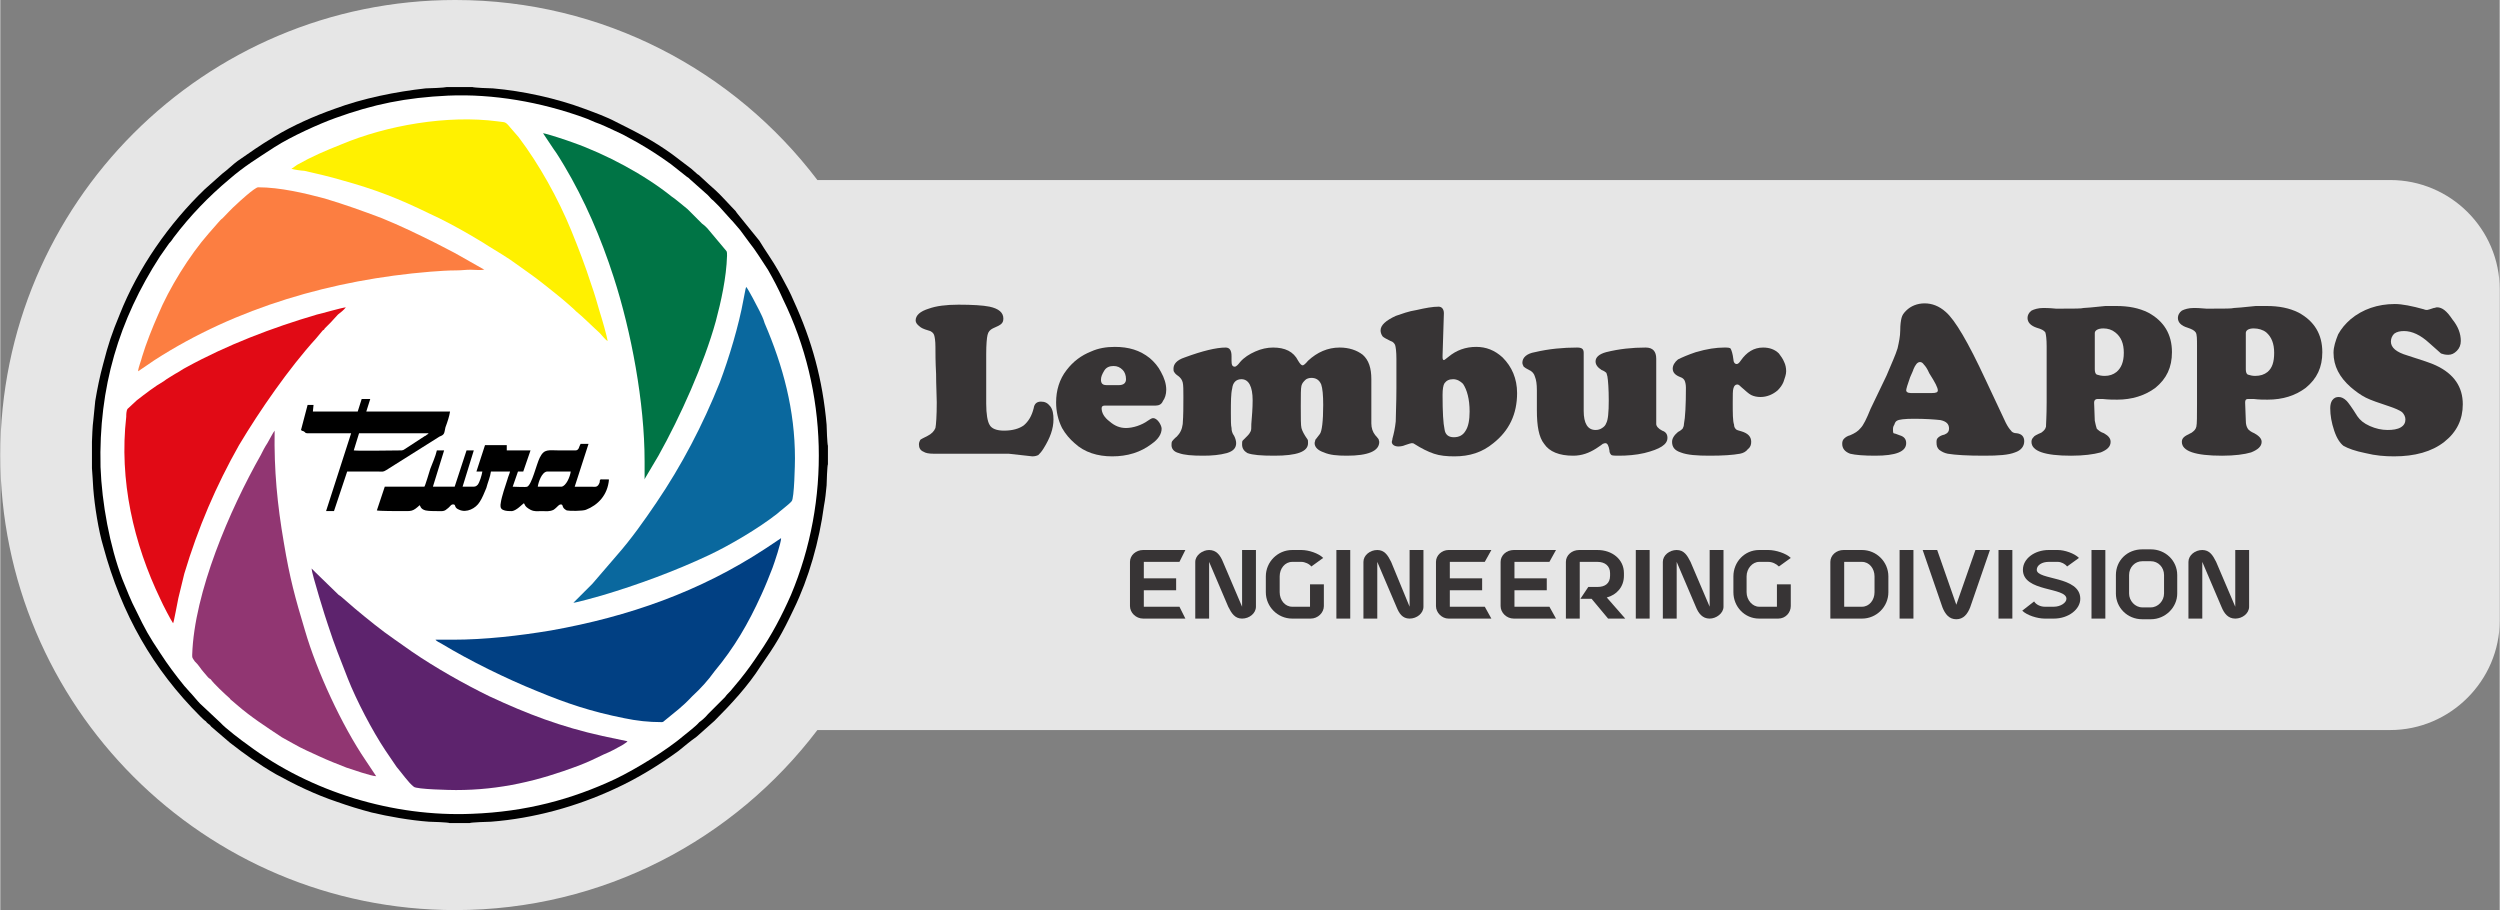 <?xml version="1.0" encoding="UTF-8"?>
<!DOCTYPE svg PUBLIC "-//W3C//DTD SVG 1.1//EN" "http://www.w3.org/Graphics/SVG/1.1/DTD/svg11.dtd">
<!-- Creator: CorelDRAW X7 -->
<svg xmlns="http://www.w3.org/2000/svg" xml:space="preserve" width="10.999cm" height="4.004cm" version="1.1" style="shape-rendering:geometricPrecision; text-rendering:geometricPrecision; image-rendering:optimizeQuality; fill-rule:evenodd; clip-rule:evenodd"
viewBox="0 0 3790 1380"
 xmlns:xlink="http://www.w3.org/1999/xlink">
 <rect x="0" y="0" width="3790" height="1380" fill="#808080" stroke="none"/>
 <defs>
  <style type="text/css">
   <![CDATA[
    .fil0 {fill:#D2D3D5}
    .fil2 {fill:black}
    .fil11 {fill:#007445}
    .fil10 {fill:#014083}
    .fil5 {fill:#0A689E}
    .fil8 {fill:#5D236D}
    .fil4 {fill:#913672}
    .fil7 {fill:#E10A15}
    .fil1 {fill:#E6E6E6}
    .fil9 {fill:#FC7E41}
    .fil6 {fill:#FFF100}
    .fil3 {fill:white}
    .fil12 {fill:#373435;fill-rule:nonzero}
   ]]>
  </style>
 </defs>
 <rect class="fil0" x="-9219" y="-5620" width="7440" height="9628"/>
 <g id="Layer_x0020_1">
  <path class="fil1" d="M690 0c224,0 423,107 549,273l2385 0c91,0 166,74 166,166l0 502c0,91 -75,166 -166,166l-2385 0c-126,166 -325,273 -549,273 -381,0 -690,-309 -690,-690 0,-381 309,-690 690,-690z"/>
  <g id="_2251251094704">
   <path class="fil2" d="M139 670l0 40c0,1 2,27 2,31 2,26 8,64 15,87 28,104 76,187 147,258 3,3 6,6 9,8 1,2 3,3 4,4 2,1 3,3 4,4l28 24c23,18 44,33 70,48 29,16 60,31 93,42 17,6 33,11 52,16 25,6 59,12 87,14 4,0 30,1 31,2l31 0c1,-1 28,-2 32,-2 65,-5 130,-23 188,-50 35,-16 67,-36 96,-57 10,-8 18,-15 28,-22l27 -24c25,-25 51,-53 70,-83 23,-33 32,-48 50,-86 23,-47 39,-104 46,-157 2,-10 3,-21 4,-31 0,-4 1,-31 2,-32l0 -28c-1,-2 -2,-28 -2,-32 -6,-68 -22,-127 -50,-188 -5,-12 -11,-23 -17,-34 -2,-4 -4,-7 -6,-11 -9,-16 -20,-31 -29,-46l-34 -42c-1,-1 -1,-2 -2,-3 -8,-8 -23,-25 -31,-32 -3,-3 -6,-5 -9,-8l-13 -12c-2,-2 -3,-3 -5,-4 -3,-3 -6,-5 -9,-8l-29 -22c-29,-21 -53,-33 -85,-49 -15,-8 -32,-14 -48,-20 -43,-16 -93,-27 -139,-31 -5,0 -29,-1 -31,-2l-39 0c-3,1 -27,2 -32,2 -45,5 -95,15 -138,31 -31,11 -63,25 -91,42 -25,15 -34,22 -56,37 -7,5 -16,14 -23,19 -6,5 -12,11 -18,16l-9 8c-54,52 -101,119 -129,190 -12,29 -17,44 -25,75 -5,18 -9,38 -12,56 -1,10 -2,20 -3,30 -1,5 -2,30 -2,32z"/>
   <path class="fil3" d="M679 145c-64,3 -113,13 -171,34 -25,9 -67,28 -92,44 -26,17 -46,29 -69,49 -31,26 -59,55 -84,88 -2,3 -4,6 -7,9 -5,7 -9,13 -14,20 -62,96 -93,198 -90,319 2,55 14,120 33,170 7,17 13,33 21,48 14,29 19,38 37,65 11,17 23,33 36,49l8 9c4,4 12,14 16,18l31 29c7,8 32,27 42,34 95,71 220,109 339,104 82,-3 152,-22 218,-53 31,-15 77,-43 104,-66 7,-6 17,-13 23,-20 3,-2 9,-7 13,-12l26 -26c2,-3 5,-6 8,-9 5,-6 10,-12 15,-18 12,-15 19,-25 29,-40 18,-26 34,-56 48,-88 60,-143 56,-309 -12,-448 -7,-16 -15,-31 -23,-45 -8,-12 -19,-30 -28,-41 -4,-5 -10,-14 -14,-19l-12 -14c-1,-1 -1,-1 -2,-2l-18 -20c-3,-3 -6,-6 -9,-9 -3,-2 -5,-5 -8,-8l-27 -24c-2,-2 -3,-3 -5,-4l-24 -19c-18,-13 -32,-22 -51,-33l-22 -12c-11,-5 -25,-12 -35,-16 -9,-3 -16,-7 -25,-10 -64,-23 -136,-36 -205,-33z"/>
   <path class="fil4" d="M570 1177l-16 -24c-36,-53 -74,-135 -92,-197 -15,-50 -23,-79 -32,-133 -10,-58 -15,-110 -14,-170 -2,2 -9,16 -11,19 -4,6 -7,12 -10,18 -47,83 -101,208 -104,303 0,5 0,4 4,10 3,3 5,5 7,8 4,6 9,11 13,16 1,1 2,2 4,3 5,7 21,22 29,29 1,2 2,2 4,4l7 6c22,19 44,33 68,49 6,3 12,7 18,10 12,7 26,13 39,19 13,6 28,12 41,17 9,3 38,13 45,13z"/>
   <path class="fil5" d="M869 914c4,0 36,-9 43,-11 54,-16 111,-37 162,-61 32,-15 76,-41 104,-63 3,-3 19,-15 22,-19 4,-4 5,-57 5,-65 0,-73 -18,-140 -46,-205 -2,-7 -5,-13 -8,-19 -3,-6 -17,-33 -20,-36 -1,2 -3,15 -4,19 -7,39 -22,89 -36,126 -26,65 -58,126 -96,182 -19,28 -38,55 -60,80l-37 43 -29 29z"/>
   <path class="fil6" d="M442 256c2,1 15,3 19,3 14,3 43,10 56,14 51,14 87,28 134,51 18,8 44,22 61,32 10,6 19,11 28,17 10,6 33,20 42,27 15,11 26,18 41,30 10,8 28,22 38,31l9 8c1,1 2,2 3,3 9,7 27,25 36,33 3,3 9,11 12,12 -1,-7 -9,-35 -12,-44 -4,-14 -8,-28 -13,-42 -9,-28 -19,-54 -30,-81 -20,-49 -49,-101 -80,-142 -4,-5 -9,-10 -13,-15 -8,-10 -8,-7 -19,-9 -76,-10 -168,6 -237,35 -25,10 -44,18 -67,31l-7 5c0,0 -1,0 -1,0l0 1z"/>
   <path class="fil7" d="M262 945c1,0 7,-34 8,-38 3,-12 6,-25 9,-37 21,-70 48,-133 83,-195 31,-52 76,-117 117,-162l10 -12c2,-1 2,-1 3,-3l9 -9c4,-4 7,-8 11,-12 4,-3 9,-7 12,-11 -8,1 -35,9 -44,11 -68,20 -136,46 -198,80 -6,3 -11,7 -17,10 -6,4 -12,7 -17,11 -14,8 -28,19 -41,29 -2,2 -13,12 -14,13 -2,3 -2,9 -2,12 -11,96 11,192 52,277 3,7 16,32 19,36z"/>
   <path class="fil8" d="M951 1124l-38 -8c-63,-14 -113,-33 -171,-60 -39,-19 -83,-44 -118,-68 -9,-6 -18,-13 -27,-19 -19,-13 -41,-31 -59,-46l-22 -19c-1,-1 -2,-1 -3,-2 -10,-10 -26,-25 -35,-34l-6 -6c0,7 22,78 25,86 10,31 18,50 30,81 13,33 37,79 57,109 4,6 13,19 17,25 7,8 18,24 26,30 4,4 56,5 64,5 67,0 125,-14 186,-37 13,-5 26,-11 38,-17 10,-4 19,-9 28,-14 1,-1 7,-4 8,-6z"/>
   <path class="fil9" d="M209 563l25 -17c124,-80 271,-122 418,-134 13,-1 27,-2 40,-2 7,0 14,-1 21,-1 6,0 15,1 21,0l-37 -21c-12,-7 -25,-13 -38,-20 -26,-13 -53,-26 -80,-37 -29,-11 -57,-21 -87,-30 -30,-8 -68,-17 -101,-17 -5,0 -30,23 -33,26 -8,7 -14,14 -21,21 -3,2 -5,5 -7,7l-14 16c-29,33 -60,83 -77,124 -8,18 -18,43 -24,63 -1,5 -6,17 -6,22z"/>
   <path class="fil10" d="M686 970l-26 0c1,2 7,5 9,6 43,26 98,53 145,72 46,19 82,31 132,41 19,4 37,6 57,6 2,0 3,-1 4,-2 18,-15 26,-20 42,-37 13,-12 24,-24 34,-38 30,-36 51,-72 71,-116 6,-13 12,-28 17,-41 3,-8 13,-38 13,-45l-24 16c-99,65 -207,103 -325,124 -48,8 -100,14 -149,14z"/>
   <path class="fil11" d="M977 699l0 28c0,-1 4,-7 5,-9l16 -27c33,-59 69,-139 87,-204 8,-30 16,-66 17,-99 0,-8 0,-6 -4,-11l-26 -31c-3,-3 -5,-5 -8,-7l-22 -22c-4,-3 -19,-16 -24,-19 -41,-33 -99,-64 -150,-82 -8,-3 -38,-13 -45,-14l16 24c6,8 11,17 16,25 31,52 56,110 75,169 27,83 47,191 47,279z"/>
   <path class="fil2" d="M777 738l8 -23 8 0 11 -32 -36 0 0 -8 -33 0 -13 40 9 0c-1,6 -4,16 -7,20 -3,3 -4,3 -9,3 -5,0 -9,0 -14,0l17 -55 -11 0 -18 55 -33 0 17 -55 -11 0c-2,9 -7,20 -10,28 -1,3 -8,27 -9,27l-60 0 -12 36c4,1 31,1 37,1 16,0 17,1 28,-9 1,1 1,6 9,8 5,1 12,1 17,1 6,0 11,1 15,-3 6,-4 6,-8 11,-7 3,1 0,5 8,8 11,5 25,-2 31,-12 4,-6 7,-14 10,-21 2,-8 6,-17 7,-25l29 0c-1,4 -3,8 -4,12 -3,9 -9,27 -10,35 -1,5 -1,9 3,11 4,2 9,2 14,2 7,-1 15,-10 18,-12 2,3 1,3 4,6 1,1 4,3 6,4 6,3 10,2 17,2 7,0 12,1 18,-2 6,-4 8,-9 12,-8 3,1 0,5 8,9 4,1 24,1 29,-1 18,-7 33,-22 35,-46 -14,0 -13,-1 -14,2 0,0 0,2 0,2 -3,9 -7,7 -13,7 -8,0 -17,0 -25,0l21 -65 -12 0c-1,2 -2,4 -3,7 -2,3 -3,3 -7,3 -7,0 -14,0 -21,0 -18,0 -24,-3 -31,11 -5,10 -12,41 -19,44 -2,1 -18,0 -22,0z"/>
   <path class="fil2" d="M542 624l-68 0 1 -10 -9 0 -10 38c2,2 2,1 4,2 5,3 0,3 11,3 9,0 57,0 61,0l-38 118 12 0 20 -60 46 0c8,0 8,1 13,-2l81 -51c8,-3 7,-5 9,-14 3,-8 6,-17 7,-24l-127 0 6 -19 -13 0 -6 19z"/>
   <path class="fil3" d="M536 683c9,1 56,0 69,0 7,0 5,0 13,-5l26 -17c1,0 2,-1 3,-2l2 -1c0,0 0,0 0,-1l-105 0 -8 26z"/>
   <path class="fil3" d="M815 738l36 0c7,-1 13,-15 14,-23l-36 0c-8,1 -13,16 -14,23z"/>
  </g>
  <path class="fil12" d="M1734 895l49 0 0 -18 -49 0 0 -25 54 0 9 -18 -64 0c-11,0 -20,8 -20,18l0 67c0,10 9,19 20,19l64 0 -9 -18 -54 0 0 -25z"/>
  <path id="1" class="fil12" d="M1833 834c-10,0 -21,8 -21,18l0 86 21 0 0 -86 29 68c5,10 10,18 21,18 11,0 21,-8 21,-18l0 -86 -21 0 0 86 -29 -68c-4,-10 -10,-18 -21,-18z"/>
  <path id="2" class="fil12" d="M1959 834c-22,0 -40,18 -40,40l0 24c0,22 18,40 40,40l28 0c11,0 20,-9 20,-19l0 -33 -21 0 0 34 -27 0c-11,0 -19,-10 -19,-22l0 -24c0,-12 8,-22 19,-22l14 0c5,0 12,3 15,7l18 -13c-7,-7 -22,-12 -33,-12l-14 0z"/>
  <polygon id="3" class="fil12" points="2026,834 2026,938 2047,938 2047,834 "/>
  <path id="4" class="fil12" d="M2088 834c-11,0 -21,8 -21,18l0 86 21 0 0 -86 29 68c4,10 9,18 20,18 11,0 21,-8 21,-18l0 -86 -21 0 0 86 -28 -68c-5,-10 -10,-18 -21,-18z"/>
  <path id="5" class="fil12" d="M2198 895l49 0 0 -18 -49 0 0 -25 53 0 10 -18 -65 0c-10,0 -19,8 -19,18l0 67c0,10 9,19 19,19l65 0 -10 -18 -53 0 0 -25z"/>
  <path id="6" class="fil12" d="M2296 895l49 0 0 -18 -49 0 0 -25 53 0 10 -18 -64 0c-11,0 -20,8 -20,18l0 67c0,10 9,19 20,19l64 0 -10 -18 -53 0 0 -25z"/>
  <path id="7" class="fil12" d="M2395 852l27 0c11,0 19,6 19,17l0 4c0,12 -8,17 -19,17l-14 0 -12 18 17 0 25 30 26 0 -28 -32c15,-4 26,-16 26,-33l0 -4c0,-21 -18,-35 -40,-35l-28 0c-11,0 -20,8 -20,18l0 86 21 0 0 -86z"/>
  <polygon id="8" class="fil12" points="2480,834 2480,938 2501,938 2501,834 "/>
  <path id="9" class="fil12" d="M2542 834c-11,0 -21,8 -21,18l0 86 21 0 0 -86 29 68c4,10 10,18 21,18 10,0 21,-8 21,-18l0 -86 -21 0 0 86 -29 -68c-5,-10 -10,-18 -21,-18z"/>
  <path id="10" class="fil12" d="M2667 834c-22,0 -39,18 -39,40l0 24c0,22 17,40 39,40l29 0c11,0 19,-9 19,-19l0 -33 -21 0 0 34 -27 0c-10,0 -19,-10 -19,-22l0 -24c0,-12 9,-22 19,-22l14 0c6,0 12,3 16,7l18 -13c-7,-7 -23,-12 -34,-12l-14 0z"/>
  <path id="11" class="fil12" d="M2842 898c0,12 -8,22 -19,22l-27 0 0 -68 27 0c11,0 19,10 19,22l0 24zm-67 -46l0 86 48 0c22,0 40,-18 40,-40l0 -24c0,-22 -18,-40 -40,-40l-28 0c-11,0 -20,8 -20,18z"/>
  <polygon id="12" class="fil12" points="2880,834 2880,938 2901,938 2901,834 "/>
  <path id="13" class="fil12" d="M2966 917l-29 -83 -22 0 30 87c4,10 10,18 21,18 11,0 17,-8 21,-18l30 -87 -22 0 -29 83z"/>
  <polygon id="14" class="fil12" points="3030,834 3030,938 3051,938 3051,834 "/>
  <path id="15" class="fil12" d="M3067 864c0,34 66,26 66,44 0,6 -9,12 -19,12l-14 0c-6,0 -13,-3 -16,-8l-18 14c7,7 23,12 34,12l14 0c22,0 40,-14 40,-30 0,-35 -66,-28 -66,-44 0,-7 8,-12 18,-12l14 0c5,0 11,3 14,7l18 -13c-7,-7 -22,-12 -32,-12l-14 0c-21,0 -39,13 -39,30z"/>
  <polygon id="16" class="fil12" points="3171,834 3171,938 3192,938 3192,834 "/>
  <path id="17" class="fil12" d="M3261 939c22,0 40,-18 40,-39l0 -28c0,-22 -18,-39 -40,-39l-13 0c-23,0 -40,17 -40,39l0 28c0,21 17,39 40,39l13 0zm-13 -18c-11,0 -20,-10 -20,-21l0 -28c0,-12 9,-21 20,-21l13 0c11,0 20,9 20,21l0 28c0,11 -9,21 -20,21l-13 0z"/>
  <path id="18" class="fil12" d="M3339 834c-11,0 -21,8 -21,18l0 86 21 0 0 -86 29 68c4,10 10,18 21,18 11,0 21,-8 21,-18l0 -86 -21 0 0 86 -29 -68c-5,-10 -10,-18 -21,-18z"/>
  <path class="fil12" d="M1495 537l0 75c0,16 2,27 5,32 3,6 11,9 22,9 13,0 23,-3 30,-8 7,-6 12,-14 15,-26 1,-7 5,-10 11,-10 6,0 10,2 14,7 4,5 5,12 5,20 0,14 -5,28 -15,44 -3,5 -6,8 -8,10 -2,1 -5,2 -9,2l-36 -4 -114 0c-7,0 -12,-1 -15,-3 -5,-2 -7,-6 -7,-11 0,-3 1,-5 2,-7 1,-1 5,-3 11,-6 6,-3 10,-7 12,-12 1,-5 2,-18 2,-39 0,-10 -1,-25 -1,-43 -1,-19 -1,-32 -1,-41 0,-9 -1,-15 -2,-18 -1,-3 -4,-6 -9,-7 -7,-2 -11,-4 -13,-6 -4,-3 -6,-6 -6,-9 0,-8 7,-14 20,-18 11,-4 26,-6 45,-6 21,0 37,1 47,3 14,3 21,9 21,18 0,4 -1,6 -3,8 -2,2 -6,4 -13,7 -4,2 -7,5 -8,10 -1,4 -2,14 -2,29z"/>
  <path id="1" class="fil12" d="M1752 615l-77 0c-3,0 -5,1 -5,4 0,7 4,14 12,20 8,7 16,10 25,10 5,0 11,-1 17,-3 6,-2 12,-5 16,-8 3,-2 6,-4 8,-4 3,0 6,2 9,6 2,3 4,7 4,10 0,8 -5,16 -15,23 -17,13 -37,19 -60,19 -22,0 -42,-6 -57,-20 -7,-6 -14,-14 -19,-23 -6,-12 -9,-25 -9,-39 0,-18 5,-35 16,-49 10,-13 22,-22 37,-28 11,-5 23,-7 36,-7 21,0 38,5 53,17 7,6 13,13 17,21 5,9 8,18 8,27 0,7 -2,13 -5,17 -2,5 -6,7 -11,7zm-72 -31l16 0c7,0 11,-3 11,-9 0,-6 -2,-11 -5,-14 -4,-4 -8,-6 -14,-6 -6,0 -11,2 -14,7 -3,5 -5,9 -5,14 0,3 1,5 2,6 2,2 5,2 9,2z"/>
  <path id="2" class="fil12" d="M1858 527c6,0 9,4 9,13 0,0 0,1 0,3 0,1 0,3 0,4 0,6 1,9 5,9 2,0 5,-3 8,-7 6,-7 14,-12 23,-16 9,-4 18,-6 27,-6 18,0 31,6 38,20 3,5 5,7 7,7 1,0 4,-2 8,-7 14,-13 30,-20 48,-20 14,0 26,4 35,11 9,8 13,20 13,37 0,3 0,9 0,17 0,3 0,11 0,26 0,9 0,15 0,19 0,2 0,4 0,5 0,7 2,13 6,18 3,3 4,5 5,6 0,1 1,3 1,4 0,14 -17,21 -49,21 -15,0 -26,-1 -35,-5 -9,-3 -14,-8 -14,-14 0,-2 1,-3 1,-5 1,-1 3,-4 7,-9 3,-4 5,-19 5,-44 0,-15 -1,-25 -3,-31 -3,-7 -8,-10 -15,-10 -3,0 -7,1 -9,3 -3,3 -5,5 -6,9 -1,4 -1,14 -1,31 0,18 0,29 1,33 1,4 4,10 9,17 1,1 1,3 1,6 0,13 -17,19 -51,19 -20,0 -33,-1 -41,-4 -5,-3 -8,-7 -8,-13 0,-3 0,-5 1,-6 1,-1 3,-3 7,-7 3,-3 4,-5 5,-7 1,-2 1,-5 1,-11 1,-12 2,-24 2,-36 0,-21 -6,-32 -17,-32 -8,0 -13,5 -14,14 -2,8 -2,21 -2,37 0,12 0,19 1,23 0,4 1,8 4,12 2,4 3,8 3,11 0,7 -4,12 -14,15 -11,3 -23,4 -36,4 -17,0 -29,-1 -37,-4 -8,-2 -11,-7 -11,-12 0,-3 0,-4 1,-6 1,-1 3,-4 7,-7 5,-5 8,-11 9,-19 1,-13 1,-27 1,-41 0,-11 0,-18 -1,-22 -1,-4 -3,-7 -7,-10 -3,-2 -5,-4 -6,-6 -1,-1 -1,-3 -1,-5 0,-7 5,-13 17,-17 27,-10 48,-15 62,-15z"/>
  <path id="3" class="fil12" d="M2189 475l-2 64c0,1 0,3 0,3 0,3 1,4 2,4 1,0 3,-2 7,-5 12,-10 26,-15 42,-15 15,0 28,5 40,16 14,14 22,32 22,54 0,32 -12,57 -36,76 -17,14 -36,20 -59,20 -12,0 -22,-1 -31,-4 -9,-3 -19,-8 -30,-15 -1,-1 -3,-1 -4,-1 -1,0 -4,1 -10,3 -2,1 -6,2 -10,2 -6,0 -10,-3 -10,-7 0,-1 1,-3 1,-5 2,-7 4,-16 5,-26 0,-11 1,-27 1,-50l0 -45c0,-11 -1,-18 -2,-21 -1,-2 -3,-5 -7,-6 -6,-3 -10,-5 -12,-7 -2,-3 -3,-6 -3,-9 0,-8 8,-15 23,-22 9,-3 19,-7 32,-9 13,-3 24,-5 33,-5 5,0 8,4 8,10zm14 100c-6,0 -10,2 -13,6 -2,3 -3,9 -3,18 0,26 1,43 3,52 1,8 6,12 14,12 8,0 14,-3 18,-10 4,-6 6,-16 6,-29 0,-19 -4,-33 -10,-42 -4,-4 -9,-7 -15,-7z"/>
  <path id="4" class="fil12" d="M2401 535l0 88c0,19 6,29 18,29 4,0 7,-1 10,-3 3,-2 5,-4 6,-7 3,-5 4,-17 4,-35 0,-17 -1,-30 -2,-36 -1,-3 -1,-5 -2,-6 -1,-1 -4,-3 -7,-4 -6,-4 -9,-8 -9,-13 0,-6 5,-11 16,-14 20,-5 40,-7 60,-7 11,0 16,6 16,17 0,1 0,4 0,8 0,5 0,11 0,19l0 72c0,3 3,7 9,10 6,2 8,6 8,11 0,10 -11,17 -35,23 -13,3 -26,4 -39,4 -5,0 -9,0 -11,-1 -2,-2 -3,-4 -3,-7 -1,-7 -3,-11 -6,-11 -2,0 -3,1 -4,1 -1,1 -4,3 -10,7 -11,7 -22,11 -35,11 -21,0 -36,-6 -44,-18 -8,-10 -11,-27 -11,-51 0,-9 0,-16 0,-23 0,-3 0,-6 0,-7 0,-10 -1,-16 -3,-21 -1,-4 -4,-8 -9,-10 -4,-2 -7,-4 -8,-5 -1,-2 -2,-4 -2,-6 0,-8 7,-14 19,-16 21,-5 43,-7 64,-7 7,0 10,2 10,8z"/>
  <path id="5" class="fil12" d="M2614 527c5,0 9,0 10,2 1,2 3,7 4,16 0,4 2,7 5,7 2,0 4,-2 6,-5 9,-13 20,-20 34,-20 10,0 18,3 24,9 3,4 6,8 8,13 2,4 3,9 3,14 0,5 -2,10 -4,16 -2,5 -5,9 -9,13 -7,6 -16,10 -26,10 -5,0 -10,-1 -14,-3 -4,-2 -8,-6 -15,-12 -2,-2 -4,-4 -6,-4 -3,0 -5,2 -6,6 -1,3 -1,10 -1,21 0,17 0,28 2,34 0,3 1,5 3,7 1,1 4,2 8,3 10,3 15,8 15,16 0,4 -1,8 -5,11 -3,4 -7,6 -12,7 -11,2 -26,3 -46,3 -19,0 -34,-1 -44,-5 -9,-3 -13,-8 -13,-16 0,-5 3,-10 9,-15 4,-2 6,-4 7,-5 1,-2 2,-4 2,-7 2,-10 3,-29 3,-55 0,-5 -1,-9 -2,-11 -1,-2 -3,-4 -6,-5 -8,-3 -12,-7 -12,-13 0,-5 3,-10 8,-14 6,-3 15,-7 27,-11 17,-5 31,-7 43,-7z"/>
  <path id="6" class="fil12" d="M3010 575l31 66c3,6 6,10 8,12 1,2 4,4 9,4 7,1 11,5 11,12 0,8 -5,14 -14,17 -10,4 -25,5 -47,5 -25,0 -43,-1 -55,-3 -5,-1 -9,-3 -13,-6 -3,-3 -4,-6 -4,-11 0,-3 0,-5 2,-7 2,-2 5,-4 10,-5 5,-2 7,-5 7,-9 0,-7 -4,-11 -13,-13 -9,-1 -23,-2 -40,-2 -14,0 -23,1 -26,3 -2,1 -3,3 -4,6 -2,3 -2,5 -2,8 0,2 0,4 1,5 1,0 4,1 9,3 7,2 10,6 10,12 0,13 -16,19 -47,19 -17,0 -30,-1 -38,-3 -8,-3 -12,-8 -12,-15 0,-4 1,-6 3,-8 2,-2 5,-4 9,-5 7,-3 12,-6 16,-11 4,-4 9,-14 15,-29l24 -50c8,-19 14,-32 17,-42 2,-9 4,-18 4,-27 0,-9 1,-15 2,-19 1,-4 3,-7 7,-11 7,-7 17,-11 28,-11 11,0 22,4 32,13 14,12 34,46 60,102zm-113 21l32 0c6,0 9,-1 9,-4 0,-4 -4,-12 -13,-26 -3,-7 -6,-11 -8,-13 -2,-3 -4,-4 -6,-4 -4,0 -7,4 -10,11 0,1 -2,5 -5,12 -4,11 -6,18 -6,20 0,2 2,4 7,4z"/>
  <path id="7" class="fil12" d="M3103 611l0 -86c0,-11 -1,-18 -2,-21 -2,-3 -6,-5 -13,-7 -9,-3 -14,-8 -14,-15 0,-4 2,-8 6,-11 4,-2 10,-4 18,-4 2,0 9,0 19,1l10 0c18,0 29,0 32,-1 3,0 14,-1 33,-3 6,0 12,0 17,0 18,0 34,3 48,10 24,13 36,33 36,60 0,23 -8,40 -25,54 -16,12 -36,18 -58,18 -6,0 -13,0 -22,-1 -4,0 -7,0 -8,0 -3,0 -5,2 -5,5l0 1 1 27c1,5 2,9 3,12 2,2 5,5 11,7 7,4 10,8 10,13 0,7 -5,12 -15,16 -11,3 -26,5 -45,5 -40,0 -60,-7 -60,-21 0,-3 1,-5 3,-7 1,-2 5,-4 12,-7 4,-3 6,-5 7,-9 0,-4 1,-16 1,-36zm73 -106l0 55c0,4 1,7 3,8 3,1 7,2 12,2 7,0 13,-2 18,-6 7,-6 11,-15 11,-29 0,-14 -4,-24 -13,-31 -5,-4 -11,-6 -18,-6 -8,0 -13,3 -13,7z"/>
  <path id="8" class="fil12" d="M3331 611l0 -86c0,-11 0,-18 -2,-21 -2,-3 -6,-5 -12,-7 -10,-3 -15,-8 -15,-15 0,-4 2,-8 6,-11 4,-2 10,-4 18,-4 3,0 9,0 19,1l10 0c18,0 29,0 32,-1 3,0 14,-1 33,-3 6,0 12,0 17,0 18,0 34,3 48,10 24,13 36,33 36,60 0,23 -8,40 -25,54 -16,12 -35,18 -58,18 -6,0 -13,0 -21,-1 -5,0 -8,0 -9,0 -3,0 -4,2 -4,5l0 1 1 27c0,5 1,9 3,12 1,2 5,5 10,7 7,4 11,8 11,13 0,7 -6,12 -16,16 -10,3 -25,5 -44,5 -41,0 -61,-7 -61,-21 0,-3 1,-5 3,-7 2,-2 6,-4 12,-7 4,-3 6,-5 7,-9 1,-4 1,-16 1,-36zm74 -106l0 55c0,4 1,7 3,8 3,1 7,2 11,2 8,0 14,-2 19,-6 7,-6 10,-15 10,-29 0,-14 -4,-24 -12,-31 -5,-4 -12,-6 -19,-6 -8,0 -12,3 -12,7z"/>
  <path id="9" class="fil12" d="M3631 461c11,0 26,3 44,8 2,1 4,1 5,1 1,0 4,-1 10,-3 2,0 3,-1 5,-1 8,0 15,6 23,18 9,11 13,22 13,33 0,6 -2,11 -6,15 -4,4 -8,6 -13,6 -5,0 -8,-1 -11,-2 -2,-2 -8,-7 -18,-16 -13,-12 -26,-18 -38,-18 -6,0 -11,1 -15,4 -3,3 -5,7 -5,12 0,9 8,16 25,21 22,7 37,12 43,15 28,13 41,33 41,59 0,23 -9,42 -28,57 -19,15 -45,22 -76,22 -14,0 -28,-1 -44,-5 -15,-3 -26,-7 -33,-11 -5,-4 -10,-11 -14,-23 -4,-12 -6,-23 -6,-34 0,-5 1,-9 3,-12 3,-4 6,-5 10,-5 4,0 8,2 12,6 2,2 8,10 16,23 4,6 10,11 19,15 9,4 18,6 27,6 8,0 15,-1 20,-4 5,-3 7,-7 7,-12 0,-4 -2,-8 -5,-11 -4,-3 -11,-6 -20,-9 -15,-5 -27,-9 -35,-13 -8,-4 -16,-10 -23,-16 -17,-15 -26,-32 -26,-52 0,-9 3,-18 7,-28 5,-9 11,-16 19,-23 18,-15 41,-23 67,-23z"/>
 </g>
</svg>
